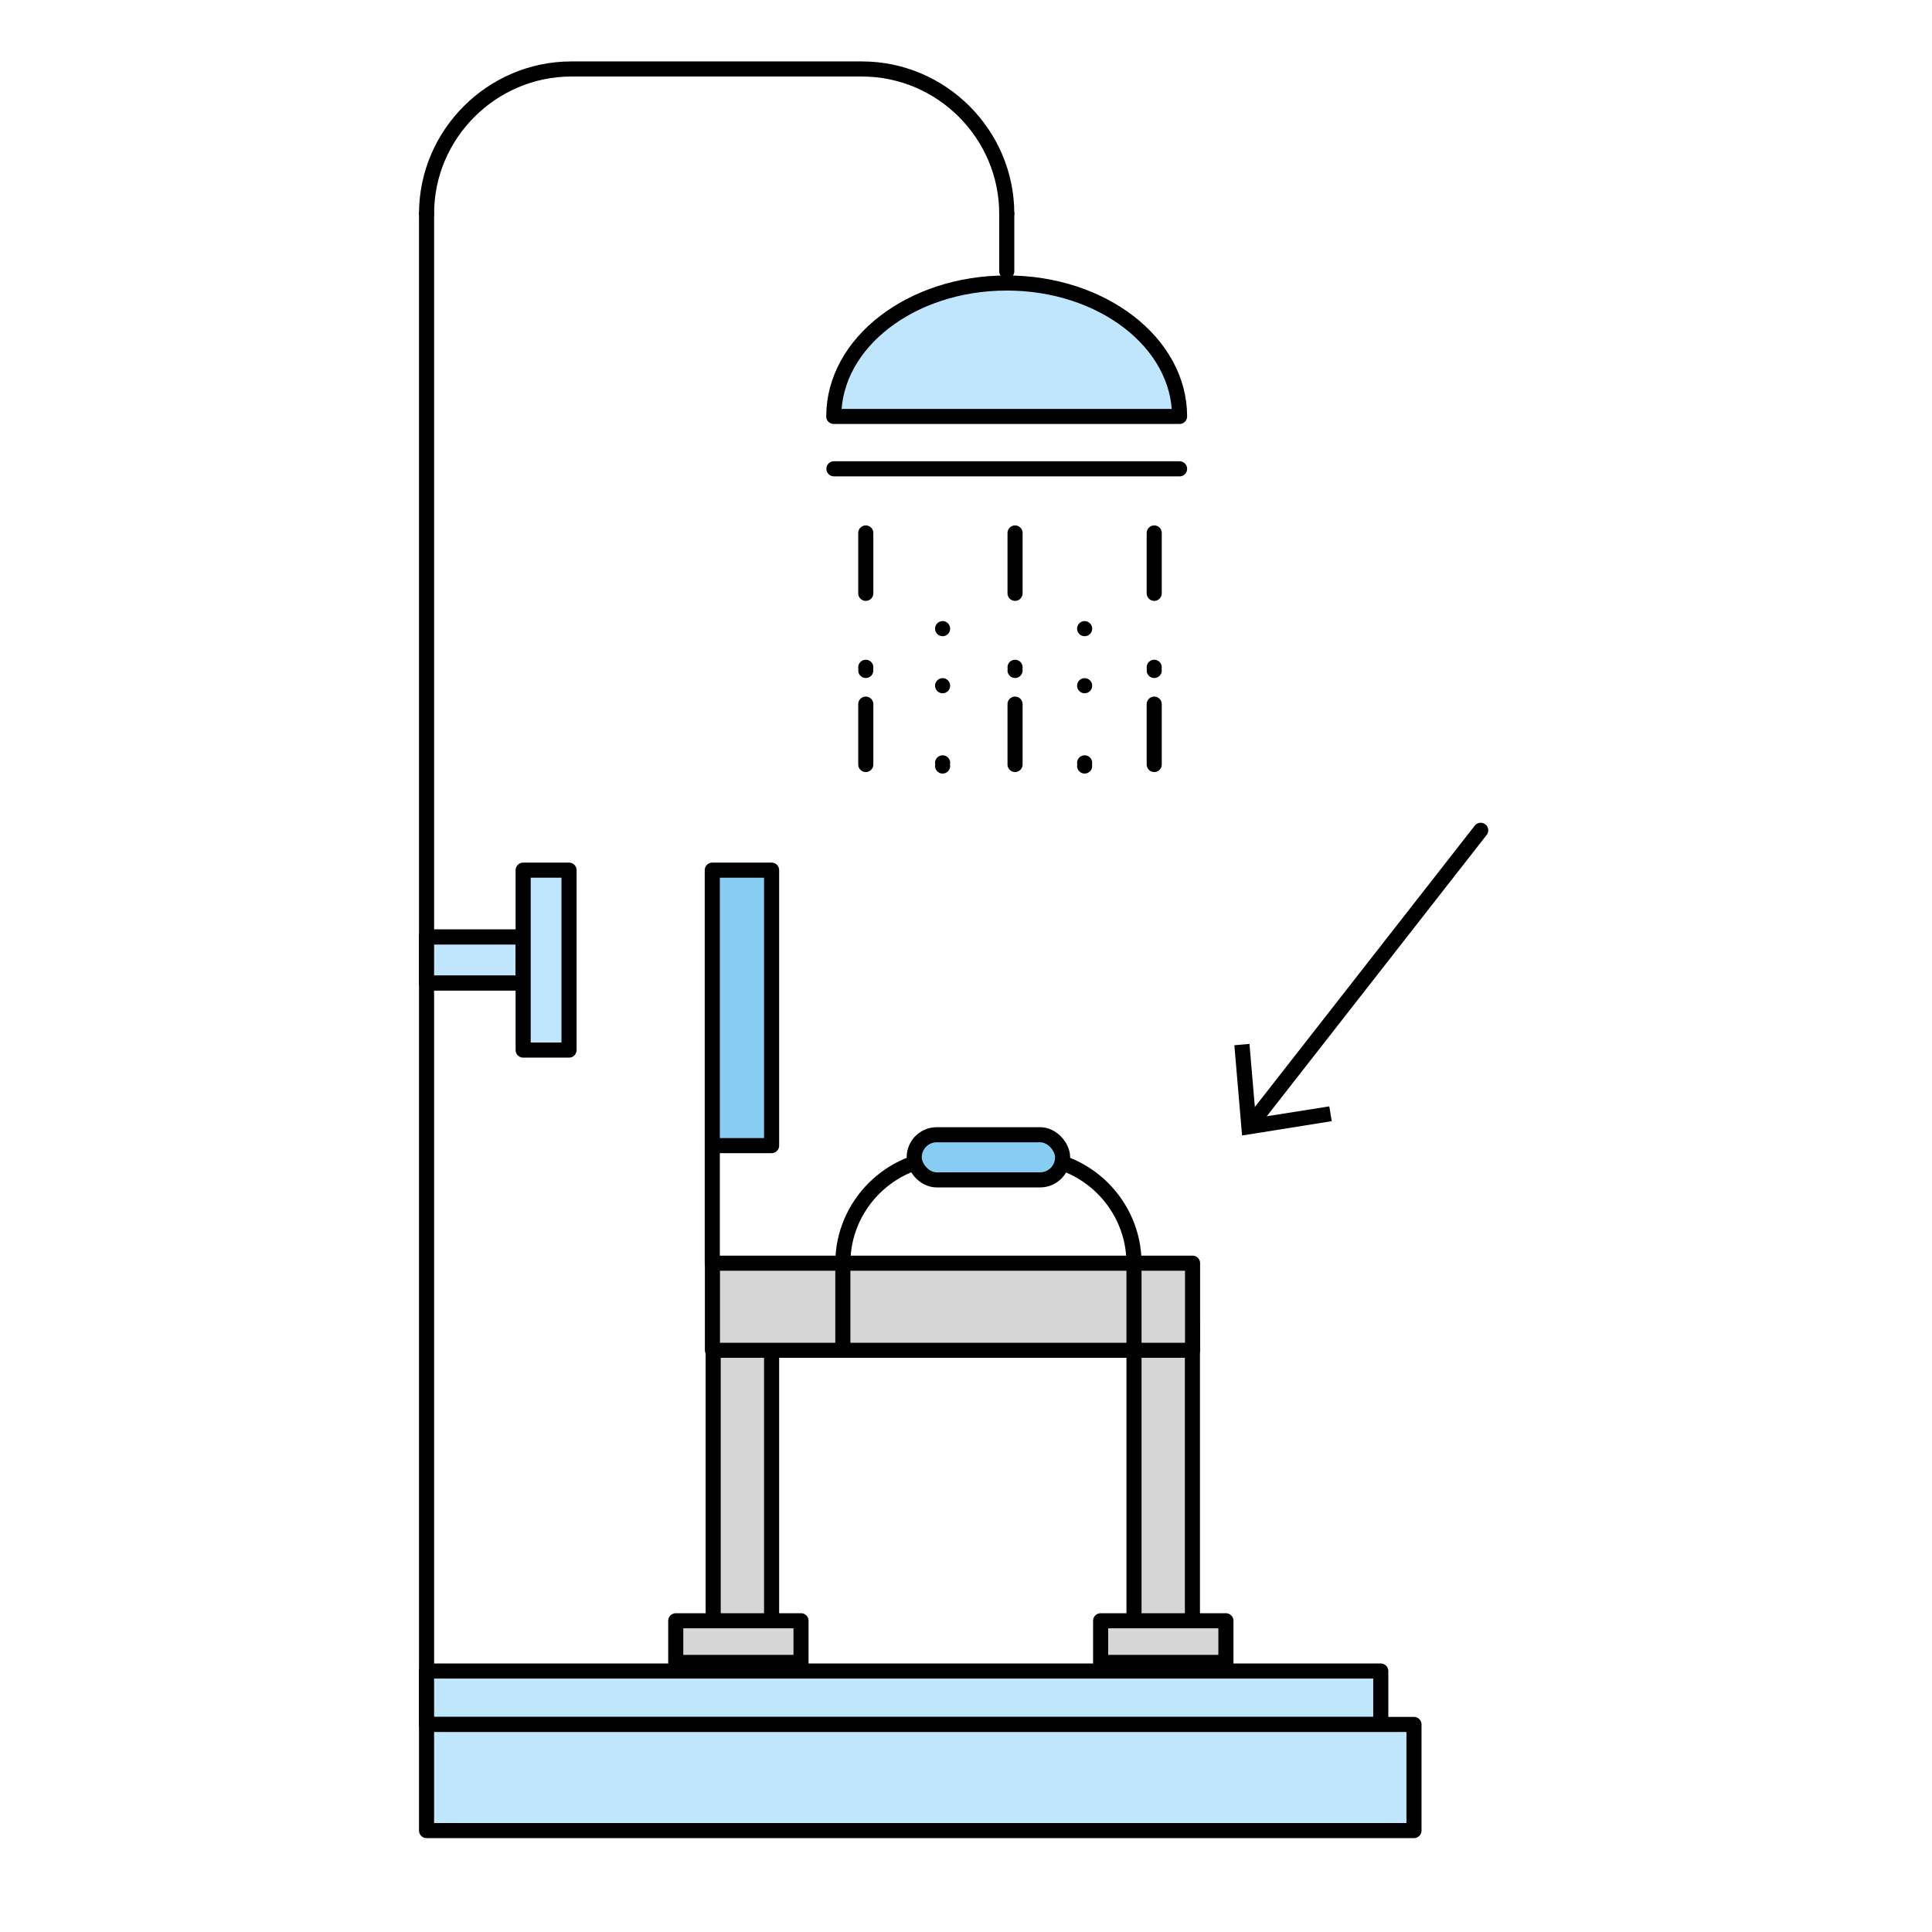 <?xml version="1.0" encoding="UTF-8"?><svg id="Calque_1" xmlns="http://www.w3.org/2000/svg" viewBox="0 0 128 128"><defs><style>.cls-1{stroke:#e30613;stroke-width:8px;}.cls-1,.cls-2,.cls-3,.cls-4,.cls-5,.cls-6,.cls-7{stroke-linecap:round;stroke-linejoin:round;}.cls-1,.cls-2,.cls-3,.cls-6{fill:none;}.cls-2,.cls-3,.cls-4,.cls-5,.cls-6,.cls-7{stroke:#000;}.cls-3{stroke-dasharray:0 3.78;}.cls-4{fill:#bfe6fc;}.cls-5{fill:#87ccf3;}.cls-6{stroke-dasharray:0 .21;}.cls-7{fill:#d6d6d6;}</style></defs><rect class="cls-1" x="-755.1" y="-886.79" width="2655.08" height="1511.77"/><path class="cls-4" d="m78.15,27.59c0-4.88-5.12-8.84-11.45-8.84-6.33,0-11.46,3.96-11.46,8.84h22.9Z"/><line class="cls-2" x1="67.25" y1="50.65" x2="67.25" y2="46.65"/><line class="cls-2" x1="67.25" y1="39.31" x2="67.25" y2="35.31"/><line class="cls-2" x1="57.36" y1="50.65" x2="57.36" y2="46.65"/><line class="cls-2" x1="57.36" y1="39.31" x2="57.36" y2="35.31"/><line class="cls-2" x1="76.47" y1="50.65" x2="76.47" y2="46.65"/><line class="cls-2" x1="76.47" y1="39.31" x2="76.47" y2="35.31"/><line class="cls-3" x1="71.86" y1="45.43" x2="71.86" y2="41.65"/><line class="cls-3" x1="62.45" y1="45.43" x2="62.45" y2="41.65"/><line class="cls-6" x1="67.25" y1="44.21" x2="67.25" y2="44.42"/><line class="cls-6" x1="57.36" y1="44.21" x2="57.36" y2="44.42"/><line class="cls-6" x1="76.47" y1="44.21" x2="76.47" y2="44.42"/><line class="cls-6" x1="71.86" y1="50.54" x2="71.86" y2="50.76"/><line class="cls-6" x1="62.45" y1="50.54" x2="62.45" y2="50.76"/><polyline class="cls-2" points="28.26 114.25 28.26 58.12 28.26 55.08 28.26 14.16"/><line class="cls-2" x1="66.7" y1="14.16" x2="66.7" y2="17.97"/><path class="cls-2" d="m66.7,14.16c0-5.27-4.32-9.59-9.59-9.59h-19.26c-2.63,0-5.03,1.08-6.77,2.82s-2.82,4.13-2.82,6.77"/><rect class="cls-4" x="28.26" y="114.25" width="65.42" height="7.03"/><rect class="cls-4" x="28.26" y="110.71" width="63.22" height="3.53"/><line class="cls-2" x1="55.25" y1="31.06" x2="78.15" y2="31.06"/><rect class="cls-4" x="28.26" y="62.08" width="6.4" height="3.04"/><rect class="cls-4" x="28.26" y="62.08" width="6.4" height="3.04"/><rect class="cls-4" x="30.22" y="62.08" width="11.92" height="3.04" transform="translate(-27.42 99.79) rotate(-90)"/><line class="cls-2" x1="98.1" y1="55.01" x2="82.96" y2="74.38"/><polygon points="81.78 69.25 82.78 69.16 83.2 74.07 88.07 73.3 88.23 74.28 82.29 75.23 81.78 69.25"/><rect class="cls-7" x="47.25" y="87.68" width="3.87" height="22.46"/><rect class="cls-7" x="75.13" y="87.68" width="3.87" height="22.46"/><rect class="cls-5" x="47.19" y="57.65" width="3.93" height="18.25"/><rect class="cls-7" x="60.22" y="70.67" width="5.77" height="31.81" transform="translate(-23.47 149.68) rotate(-90)"/><line class="cls-7" x1="47.19" y1="75.9" x2="47.19" y2="83.69"/><path class="cls-2" d="m55.84,89.46v-5.77h0c0-3.86,3.16-7.02,7.02-7.02h5.25c3.86,0,7.02,3.16,7.02,7.02h0v5.77"/><rect class="cls-5" x="60.57" y="75.18" width="9.83" height="2.99" rx="1.49" ry="1.49"/><rect class="cls-7" x="44.77" y="107.38" width="8.3" height="2.76"/><rect class="cls-7" x="72.92" y="107.38" width="8.3" height="2.76"/></svg>